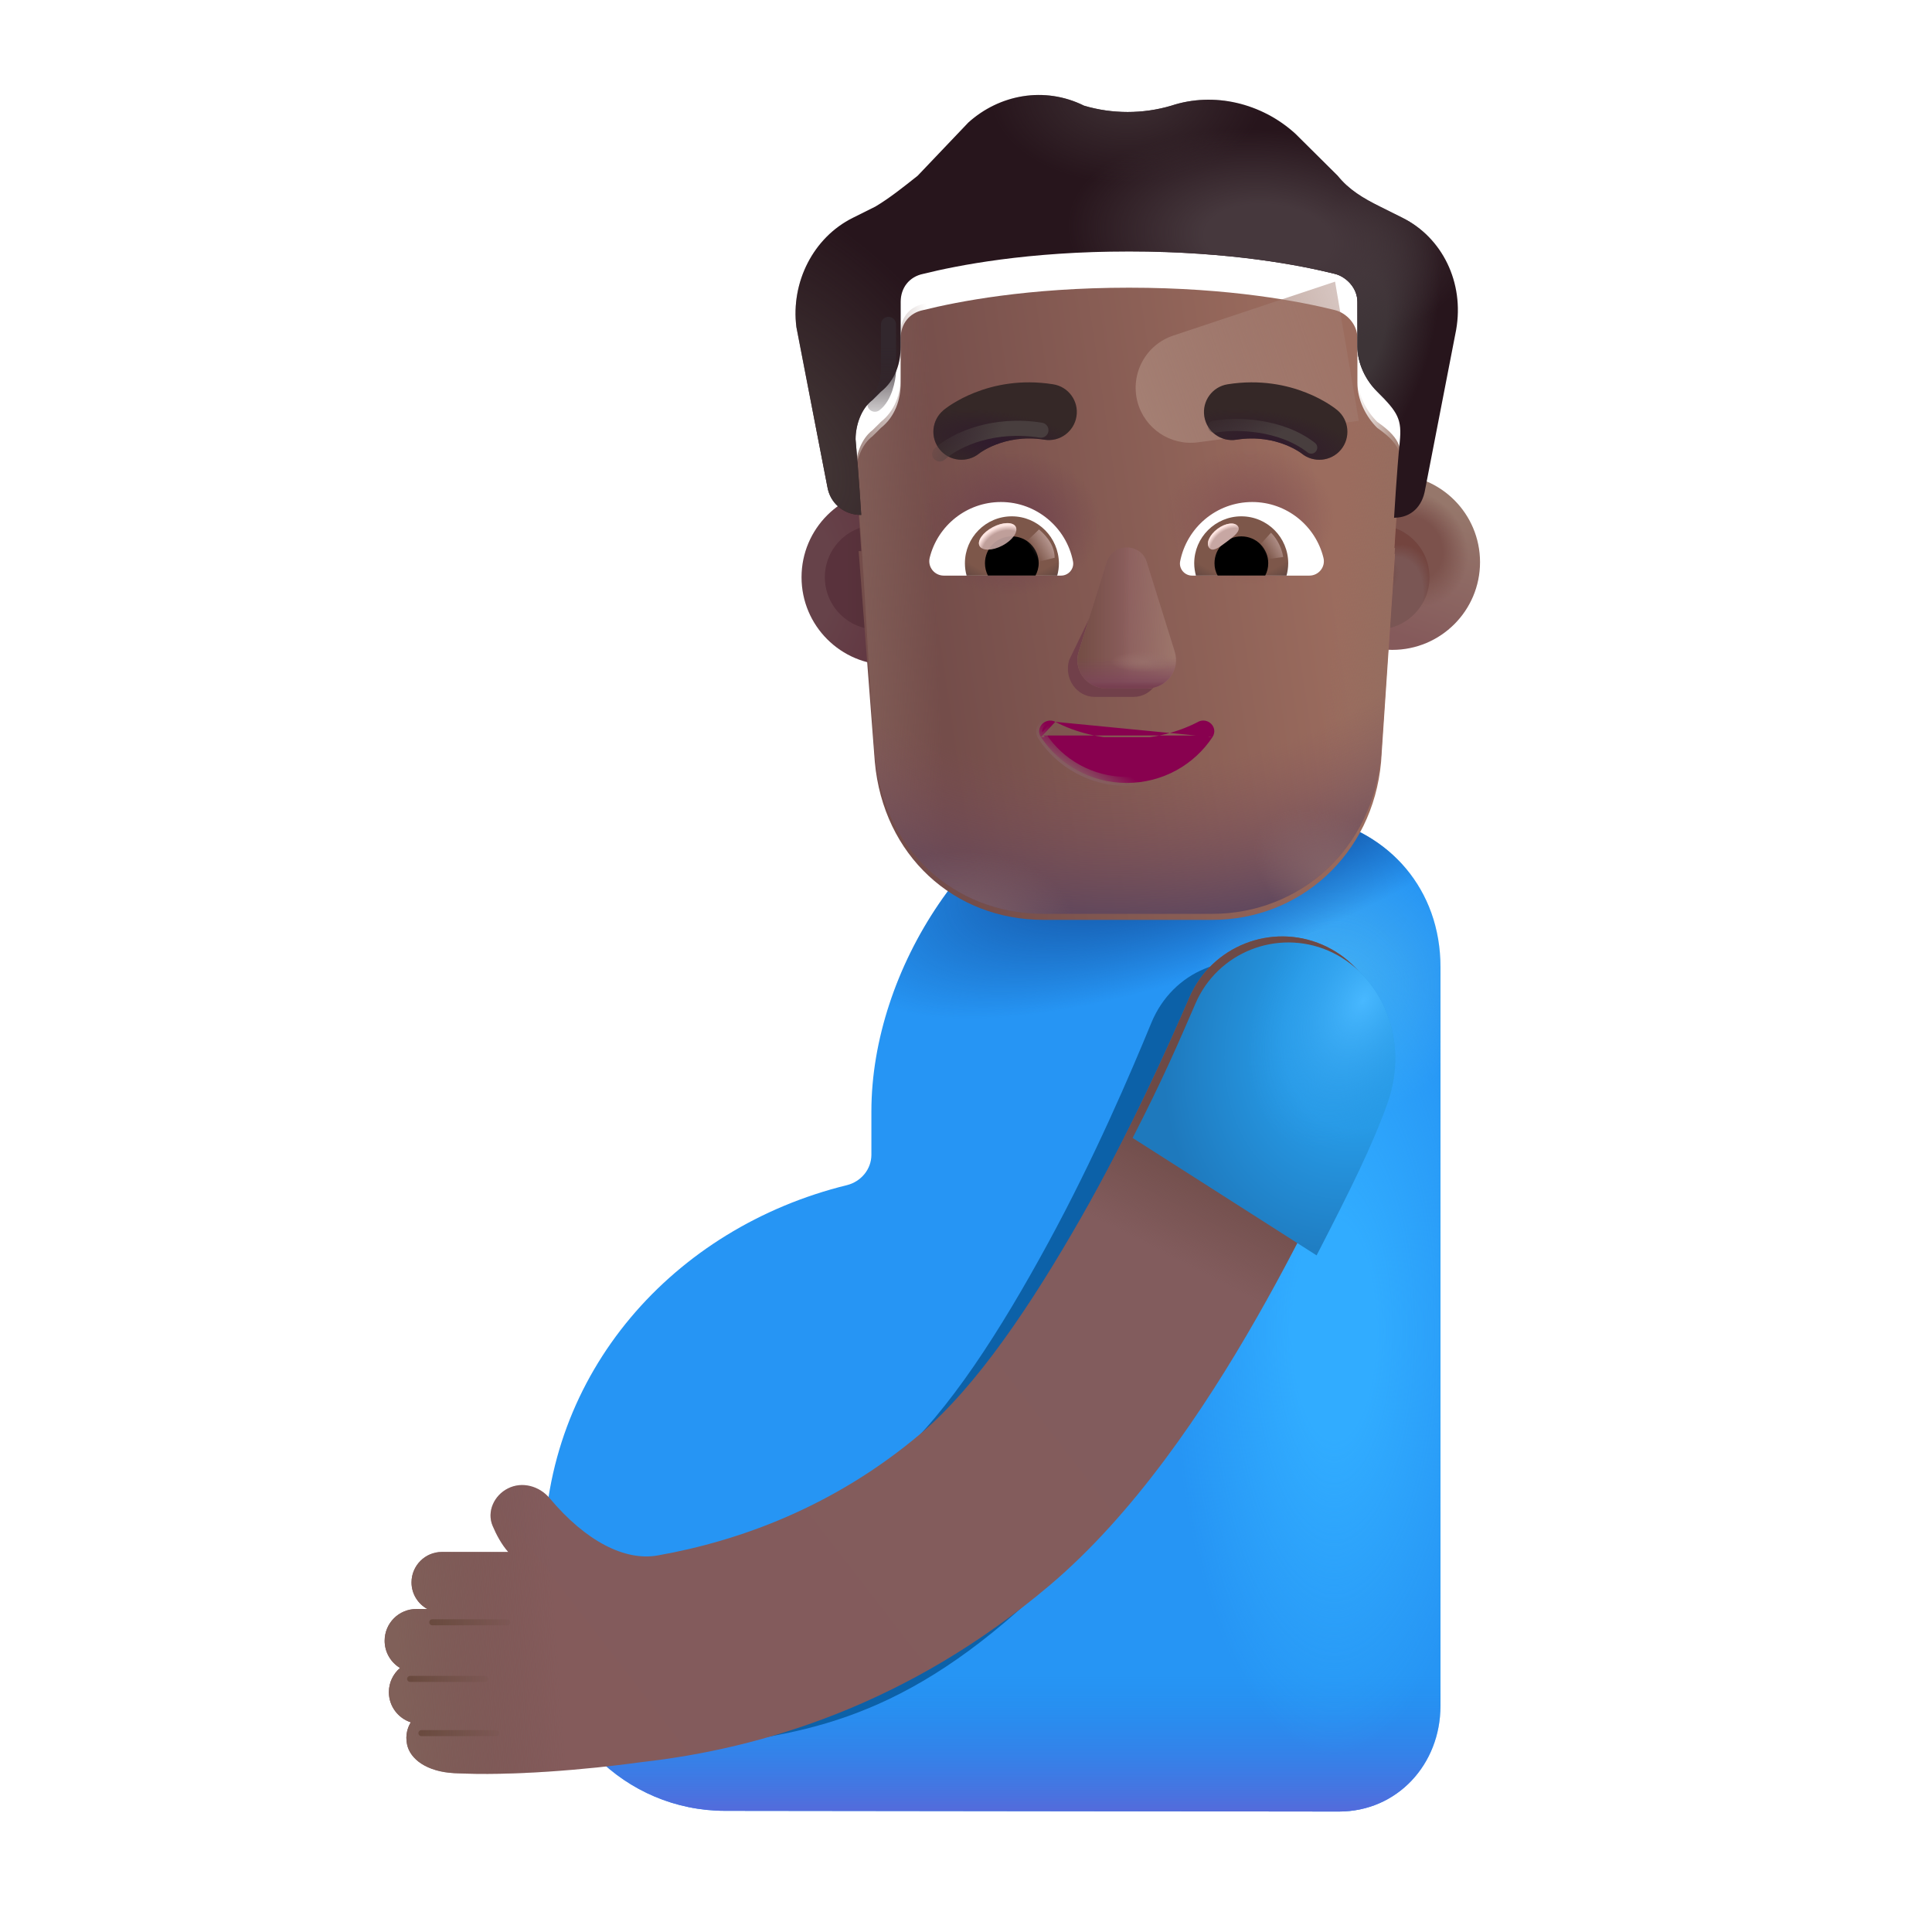 <svg viewBox="0 0 32 32" fill="none" xmlns="http://www.w3.org/2000/svg">
<g filter="url(#filter0_i_13929_4553)">
<path d="M17.069 12.8C14.865 13.476 13.183 16.047 13.183 18.409V19.126C13.183 19.367 13.011 19.572 12.777 19.63C9.908 20.335 7.759 22.736 7.759 25.778V26.993C7.759 28.65 9.104 29.993 10.762 29.993L20.926 30.005C21.893 30.005 22.609 29.222 22.609 28.255V16.021C22.609 14.726 21.764 13.784 20.572 13.535C20.418 13.502 20.263 13.472 20.11 13.436C19.846 13.375 19.588 13.3 19.346 13.18L19.288 13.15C18.593 12.804 17.811 12.573 17.069 12.8Z" fill="#2695F4"/>
<path d="M17.069 12.8C14.865 13.476 13.183 16.047 13.183 18.409V19.126C13.183 19.367 13.011 19.572 12.777 19.63C9.908 20.335 7.759 22.736 7.759 25.778V26.993C7.759 28.65 9.104 29.993 10.762 29.993L20.926 30.005C21.893 30.005 22.609 29.222 22.609 28.255V16.021C22.609 14.726 21.764 13.784 20.572 13.535C20.418 13.502 20.263 13.472 20.11 13.436C19.846 13.375 19.588 13.3 19.346 13.18L19.288 13.15C18.593 12.804 17.811 12.573 17.069 12.8Z" fill="url(#paint0_linear_13929_4553)"/>
<path d="M17.069 12.8C14.865 13.476 13.183 16.047 13.183 18.409V19.126C13.183 19.367 13.011 19.572 12.777 19.63C9.908 20.335 7.759 22.736 7.759 25.778V26.993C7.759 28.65 9.104 29.993 10.762 29.993L20.926 30.005C21.893 30.005 22.609 29.222 22.609 28.255V16.021C22.609 14.726 21.764 13.784 20.572 13.535C20.418 13.502 20.263 13.472 20.11 13.436C19.846 13.375 19.588 13.3 19.346 13.18L19.288 13.15C18.593 12.804 17.811 12.573 17.069 12.8Z" fill="url(#paint1_radial_13929_4553)"/>
<path d="M17.069 12.8C14.865 13.476 13.183 16.047 13.183 18.409V19.126C13.183 19.367 13.011 19.572 12.777 19.63C9.908 20.335 7.759 22.736 7.759 25.778V26.993C7.759 28.65 9.104 29.993 10.762 29.993L20.926 30.005C21.893 30.005 22.609 29.222 22.609 28.255V16.021C22.609 14.726 21.764 13.784 20.572 13.535C20.418 13.502 20.263 13.472 20.11 13.436C19.846 13.375 19.588 13.3 19.346 13.18L19.288 13.15C18.593 12.804 17.811 12.573 17.069 12.8Z" fill="url(#paint2_radial_13929_4553)"/>
<path d="M17.069 12.8C14.865 13.476 13.183 16.047 13.183 18.409V19.126C13.183 19.367 13.011 19.572 12.777 19.63C9.908 20.335 7.759 22.736 7.759 25.778V26.993C7.759 28.65 9.104 29.993 10.762 29.993L20.926 30.005C21.893 30.005 22.609 29.222 22.609 28.255V16.021C22.609 14.726 21.764 13.784 20.572 13.535C20.418 13.502 20.263 13.472 20.11 13.436C19.846 13.375 19.588 13.3 19.346 13.18L19.288 13.15C18.593 12.804 17.811 12.573 17.069 12.8Z" fill="url(#paint3_radial_13929_4553)"/>
</g>
<g filter="url(#filter1_f_13929_4553)">
<path d="M10.683 29.038C10.835 29.019 10.983 29 11.123 28.979C13.009 28.755 14.631 28.657 16.861 26.681C18.186 25.507 19.295 23.785 20.132 22.248C20.985 20.68 21.635 19.155 22 18.269C22.35 17.42 21.977 16.434 21.169 16.067C20.36 15.7 19.421 16.09 19.071 16.939C18.722 17.787 18.127 19.179 17.361 20.586C16.579 22.023 15.718 23.378 14.828 24.167C13.462 25.377 11.971 25.942 10.683 26.182C10.167 26.279 9.547 25.948 8.978 25.235C8.854 25.08 8.667 24.997 8.484 25.019C8.456 25.267 8.441 25.52 8.441 25.778V26.993C8.441 28.156 9.759 28.54 10.683 29.038Z" fill="#0C61A8"/>
</g>
<g filter="url(#filter2_i_13929_4553)">
<path d="M21.903 15.848C22.752 16.215 23.142 17.201 22.775 18.05C22.392 18.937 21.71 20.462 20.814 22.029C19.936 23.566 18.772 25.288 17.381 26.462C15.039 28.439 12.616 29.161 10.636 29.385C9.707 29.514 8.467 29.617 7.527 29.569C7.07 29.546 6.792 29.337 6.742 29.092C6.709 28.933 6.755 28.806 6.804 28.727C6.593 28.658 6.441 28.46 6.441 28.227C6.441 28.067 6.513 27.923 6.626 27.827C6.473 27.735 6.371 27.567 6.371 27.376C6.371 27.085 6.606 26.85 6.896 26.85H7.077C6.921 26.764 6.816 26.599 6.816 26.409C6.816 26.131 7.042 25.905 7.32 25.905H8.417C8.305 25.777 8.222 25.62 8.16 25.474C8.059 25.238 8.184 24.968 8.413 24.853C8.649 24.733 8.935 24.813 9.105 25.016C9.702 25.729 10.353 26.06 10.894 25.963C12.247 25.723 13.812 25.158 15.246 23.948C16.18 23.159 17.085 21.804 17.906 20.367C18.71 18.96 19.334 17.569 19.701 16.721C20.068 15.871 21.054 15.481 21.903 15.848Z" fill="url(#paint4_linear_13929_4553)"/>
<path d="M21.903 15.848C22.752 16.215 23.142 17.201 22.775 18.05C22.392 18.937 21.71 20.462 20.814 22.029C19.936 23.566 18.772 25.288 17.381 26.462C15.039 28.439 12.616 29.161 10.636 29.385C9.707 29.514 8.467 29.617 7.527 29.569C7.07 29.546 6.792 29.337 6.742 29.092C6.709 28.933 6.755 28.806 6.804 28.727C6.593 28.658 6.441 28.46 6.441 28.227C6.441 28.067 6.513 27.923 6.626 27.827C6.473 27.735 6.371 27.567 6.371 27.376C6.371 27.085 6.606 26.85 6.896 26.85H7.077C6.921 26.764 6.816 26.599 6.816 26.409C6.816 26.131 7.042 25.905 7.32 25.905H8.417C8.305 25.777 8.222 25.62 8.16 25.474C8.059 25.238 8.184 24.968 8.413 24.853C8.649 24.733 8.935 24.813 9.105 25.016C9.702 25.729 10.353 26.06 10.894 25.963C12.247 25.723 13.812 25.158 15.246 23.948C16.18 23.159 17.085 21.804 17.906 20.367C18.71 18.96 19.334 17.569 19.701 16.721C20.068 15.871 21.054 15.481 21.903 15.848Z" fill="url(#paint5_linear_13929_4553)"/>
<path d="M21.903 15.848C22.752 16.215 23.142 17.201 22.775 18.05C22.392 18.937 21.71 20.462 20.814 22.029C19.936 23.566 18.772 25.288 17.381 26.462C15.039 28.439 12.616 29.161 10.636 29.385C9.707 29.514 8.467 29.617 7.527 29.569C7.07 29.546 6.792 29.337 6.742 29.092C6.709 28.933 6.755 28.806 6.804 28.727C6.593 28.658 6.441 28.46 6.441 28.227C6.441 28.067 6.513 27.923 6.626 27.827C6.473 27.735 6.371 27.567 6.371 27.376C6.371 27.085 6.606 26.85 6.896 26.85H7.077C6.921 26.764 6.816 26.599 6.816 26.409C6.816 26.131 7.042 25.905 7.32 25.905H8.417C8.305 25.777 8.222 25.62 8.16 25.474C8.059 25.238 8.184 24.968 8.413 24.853C8.649 24.733 8.935 24.813 9.105 25.016C9.702 25.729 10.353 26.06 10.894 25.963C12.247 25.723 13.812 25.158 15.246 23.948C16.18 23.159 17.085 21.804 17.906 20.367C18.71 18.96 19.334 17.569 19.701 16.721C20.068 15.871 21.054 15.481 21.903 15.848Z" fill="url(#paint6_linear_13929_4553)"/>
</g>
<g filter="url(#filter3_i_13929_4553)">
<path d="M22.878 18.381C23.269 17.292 22.752 16.215 21.903 15.848C21.054 15.481 20.068 15.871 19.701 16.721C19.434 17.336 19.168 17.962 18.66 18.948L21.707 20.893C22.273 19.795 22.631 19.073 22.878 18.381Z" fill="url(#paint7_radial_13929_4553)"/>
<path d="M22.878 18.381C23.269 17.292 22.752 16.215 21.903 15.848C21.054 15.481 20.068 15.871 19.701 16.721C19.434 17.336 19.168 17.962 18.66 18.948L21.707 20.893C22.273 19.795 22.631 19.073 22.878 18.381Z" fill="url(#paint8_radial_13929_4553)"/>
</g>
<g filter="url(#filter4_f_13929_4553)">
<path d="M7.16 26.87H8.402" stroke="url(#paint9_linear_13929_4553)" stroke-width="0.1" stroke-linecap="round"/>
</g>
<g filter="url(#filter5_f_13929_4553)">
<path d="M6.793 27.808H8.035" stroke="url(#paint10_linear_13929_4553)" stroke-width="0.1" stroke-linecap="round"/>
</g>
<g filter="url(#filter6_f_13929_4553)">
<path d="M6.98 28.706H8.222" stroke="url(#paint11_linear_13929_4553)" stroke-width="0.1" stroke-linecap="round"/>
</g>
<g filter="url(#filter7_i_13929_4553)">
<circle cx="14.529" cy="9.561" r="1.453" fill="url(#paint12_radial_13929_4553)"/>
</g>
<g filter="url(#filter8_f_13929_4553)">
<circle cx="14.528" cy="9.561" r="0.866" fill="url(#paint13_linear_13929_4553)"/>
</g>
<g filter="url(#filter9_i_13929_4553)">
<circle cx="22.811" cy="9.561" r="1.453" fill="url(#paint14_linear_13929_4553)"/>
<circle cx="22.811" cy="9.561" r="1.453" fill="url(#paint15_radial_13929_4553)"/>
</g>
<g filter="url(#filter10_f_13929_4553)">
<circle cx="22.811" cy="9.561" r="0.866" fill="#7A5654"/>
<circle cx="22.811" cy="9.561" r="0.866" fill="url(#paint16_radial_13929_4553)"/>
<circle cx="22.811" cy="9.561" r="0.866" fill="url(#paint17_radial_13929_4553)"/>
</g>
<g filter="url(#filter11_i_13929_4553)">
<path d="M14.222 9.028C14.236 9.029 14.25 9.029 14.265 9.029C14.265 9.029 14.218 8.286 14.171 7.775C14.171 7.543 14.265 7.265 14.452 7.125L14.592 6.986C14.825 6.8 14.918 6.522 14.918 6.243V5.5C14.918 5.268 15.059 5.082 15.292 5.036C15.852 4.897 17.02 4.665 18.701 4.665C20.382 4.665 21.549 4.897 22.11 5.036C22.297 5.082 22.483 5.268 22.483 5.5V6.243C22.483 6.522 22.623 6.8 22.81 6.986C23.247 7.292 23.22 7.461 23.184 7.822C23.137 8.286 23.09 9.075 23.09 9.075C23.096 9.075 23.101 9.075 23.106 9.075L22.875 12.521C22.735 14.062 21.524 15.136 20.08 15.136H17.285C15.794 15.136 14.63 14.062 14.49 12.521L14.222 9.028Z" fill="url(#paint18_linear_13929_4553)"/>
<path d="M14.222 9.028C14.236 9.029 14.25 9.029 14.265 9.029C14.265 9.029 14.218 8.286 14.171 7.775C14.171 7.543 14.265 7.265 14.452 7.125L14.592 6.986C14.825 6.8 14.918 6.522 14.918 6.243V5.5C14.918 5.268 15.059 5.082 15.292 5.036C15.852 4.897 17.02 4.665 18.701 4.665C20.382 4.665 21.549 4.897 22.11 5.036C22.297 5.082 22.483 5.268 22.483 5.5V6.243C22.483 6.522 22.623 6.8 22.81 6.986C23.247 7.292 23.22 7.461 23.184 7.822C23.137 8.286 23.09 9.075 23.09 9.075C23.096 9.075 23.101 9.075 23.106 9.075L22.875 12.521C22.735 14.062 21.524 15.136 20.08 15.136H17.285C15.794 15.136 14.63 14.062 14.49 12.521L14.222 9.028Z" fill="url(#paint19_radial_13929_4553)"/>
<path d="M14.222 9.028C14.236 9.029 14.25 9.029 14.265 9.029C14.265 9.029 14.218 8.286 14.171 7.775C14.171 7.543 14.265 7.265 14.452 7.125L14.592 6.986C14.825 6.8 14.918 6.522 14.918 6.243V5.5C14.918 5.268 15.059 5.082 15.292 5.036C15.852 4.897 17.02 4.665 18.701 4.665C20.382 4.665 21.549 4.897 22.11 5.036C22.297 5.082 22.483 5.268 22.483 5.5V6.243C22.483 6.522 22.623 6.8 22.81 6.986C23.247 7.292 23.22 7.461 23.184 7.822C23.137 8.286 23.09 9.075 23.09 9.075C23.096 9.075 23.101 9.075 23.106 9.075L22.875 12.521C22.735 14.062 21.524 15.136 20.08 15.136H17.285C15.794 15.136 14.63 14.062 14.49 12.521L14.222 9.028Z" fill="url(#paint20_radial_13929_4553)"/>
</g>
<path d="M14.171 7.775C14.171 7.543 14.265 7.265 14.452 7.125L14.592 6.986C14.825 6.8 14.918 6.522 14.918 6.243V5.5C14.918 5.268 15.059 5.082 15.292 5.036C15.852 4.897 17.02 4.665 18.701 4.665C20.382 4.665 21.549 4.897 22.11 5.036C22.297 5.082 22.483 5.268 22.483 5.5V6.243C22.483 6.522 22.623 6.8 22.81 6.986C23.247 7.292 23.22 7.461 23.184 7.822C23.137 8.286 23.09 9.075 23.09 9.075C23.096 9.075 23.101 9.075 23.106 9.075L22.875 12.521C22.735 14.062 21.524 15.136 20.08 15.136H17.285C15.794 15.136 14.63 14.062 14.49 12.521C14.369 10.94 14.316 9.354 14.171 7.775Z" fill="url(#paint21_linear_13929_4553)"/>
<path d="M14.171 7.775C14.171 7.543 14.265 7.265 14.452 7.125L14.592 6.986C14.825 6.8 14.918 6.522 14.918 6.243V5.5C14.918 5.268 15.059 5.082 15.292 5.036C15.852 4.897 17.02 4.665 18.701 4.665C20.382 4.665 21.549 4.897 22.11 5.036C22.297 5.082 22.483 5.268 22.483 5.5V6.243C22.483 6.522 22.623 6.8 22.81 6.986C23.247 7.292 23.22 7.461 23.184 7.822C23.137 8.286 23.09 9.075 23.09 9.075C23.096 9.075 23.101 9.075 23.106 9.075L22.875 12.521C22.735 14.062 21.524 15.136 20.08 15.136H17.285C15.794 15.136 14.63 14.062 14.49 12.521C14.369 10.94 14.316 9.354 14.171 7.775Z" fill="url(#paint22_linear_13929_4553)"/>
<path d="M14.171 7.775C14.171 7.543 14.265 7.265 14.452 7.125L14.592 6.986C14.825 6.8 14.918 6.522 14.918 6.243V5.5C14.918 5.268 15.059 5.082 15.292 5.036C15.852 4.897 17.02 4.665 18.701 4.665C20.382 4.665 21.549 4.897 22.11 5.036C22.297 5.082 22.483 5.268 22.483 5.5V6.243C22.483 6.522 22.623 6.8 22.81 6.986C23.247 7.292 23.22 7.461 23.184 7.822C23.137 8.286 23.09 9.075 23.09 9.075C23.096 9.075 23.101 9.075 23.106 9.075L22.875 12.521C22.735 14.062 21.524 15.136 20.08 15.136H17.285C15.794 15.136 14.63 14.062 14.49 12.521C14.369 10.94 14.316 9.354 14.171 7.775Z" fill="url(#paint23_radial_13929_4553)"/>
<path d="M14.171 7.775C14.171 7.543 14.265 7.265 14.452 7.125L14.592 6.986C14.825 6.8 14.918 6.522 14.918 6.243V5.5C14.918 5.268 15.059 5.082 15.292 5.036C15.852 4.897 17.02 4.665 18.701 4.665C20.382 4.665 21.549 4.897 22.11 5.036C22.297 5.082 22.483 5.268 22.483 5.5V6.243C22.483 6.522 22.623 6.8 22.81 6.986C23.247 7.292 23.22 7.461 23.184 7.822C23.137 8.286 23.09 9.075 23.09 9.075C23.096 9.075 23.101 9.075 23.106 9.075L22.875 12.521C22.735 14.062 21.524 15.136 20.08 15.136H17.285C15.794 15.136 14.63 14.062 14.49 12.521C14.369 10.94 14.316 9.354 14.171 7.775Z" fill="url(#paint24_radial_13929_4553)"/>
<path d="M14.171 7.775C14.171 7.543 14.265 7.265 14.452 7.125L14.592 6.986C14.825 6.8 14.918 6.522 14.918 6.243V5.5C14.918 5.268 15.059 5.082 15.292 5.036C15.852 4.897 17.02 4.665 18.701 4.665C20.382 4.665 21.549 4.897 22.11 5.036C22.297 5.082 22.483 5.268 22.483 5.5V6.243C22.483 6.522 22.623 6.8 22.81 6.986C23.247 7.292 23.22 7.461 23.184 7.822C23.137 8.286 23.09 9.075 23.09 9.075C23.096 9.075 23.101 9.075 23.106 9.075L22.875 12.521C22.735 14.062 21.524 15.136 20.08 15.136H17.285C15.794 15.136 14.63 14.062 14.49 12.521C14.369 10.94 14.316 9.354 14.171 7.775Z" fill="url(#paint25_radial_13929_4553)"/>
<g filter="url(#filter12_f_13929_4553)">
<path d="M22.113 4.665L19.433 5.558C18.977 5.71 18.718 6.19 18.84 6.655C18.957 7.099 19.387 7.387 19.843 7.326L22.506 6.97L22.113 4.665Z" fill="url(#paint26_linear_13929_4553)"/>
</g>
<g filter="url(#filter13_i_13929_4553)">
<path d="M22.857 3.922L23.23 4.108C23.884 4.433 24.258 5.175 24.118 5.965L23.604 8.611C23.558 8.885 23.378 9.069 23.106 9.075C23.101 9.076 23.096 9.076 23.09 9.076C23.09 9.076 23.137 8.286 23.184 7.822C23.222 7.445 23.156 7.33 22.81 6.986C22.623 6.801 22.483 6.522 22.483 6.243V5.5C22.483 5.268 22.297 5.083 22.11 5.036C21.549 4.897 20.382 4.665 18.701 4.665C17.02 4.665 15.852 4.897 15.292 5.036C15.059 5.083 14.918 5.268 14.918 5.5V6.243C14.918 6.522 14.825 6.801 14.592 6.986L14.451 7.126C14.265 7.265 14.171 7.543 14.171 7.776C14.218 8.286 14.265 9.029 14.265 9.029C14.25 9.029 14.236 9.029 14.222 9.028C13.961 9.01 13.749 8.829 13.704 8.565L13.191 5.918C13.097 5.175 13.471 4.433 14.125 4.108L14.498 3.922C14.732 3.783 14.965 3.597 15.199 3.411L16.039 2.529C16.553 2.065 17.3 1.925 17.954 2.25C18.421 2.39 18.934 2.39 19.401 2.25C20.102 2.018 20.896 2.204 21.456 2.715L22.156 3.411C22.343 3.643 22.577 3.783 22.857 3.922Z" fill="#27151C"/>
<path d="M22.857 3.922L23.23 4.108C23.884 4.433 24.258 5.175 24.118 5.965L23.604 8.611C23.558 8.885 23.378 9.069 23.106 9.075C23.101 9.076 23.096 9.076 23.09 9.076C23.09 9.076 23.137 8.286 23.184 7.822C23.222 7.445 23.156 7.33 22.81 6.986C22.623 6.801 22.483 6.522 22.483 6.243V5.5C22.483 5.268 22.297 5.083 22.11 5.036C21.549 4.897 20.382 4.665 18.701 4.665C17.02 4.665 15.852 4.897 15.292 5.036C15.059 5.083 14.918 5.268 14.918 5.5V6.243C14.918 6.522 14.825 6.801 14.592 6.986L14.451 7.126C14.265 7.265 14.171 7.543 14.171 7.776C14.218 8.286 14.265 9.029 14.265 9.029C14.25 9.029 14.236 9.029 14.222 9.028C13.961 9.01 13.749 8.829 13.704 8.565L13.191 5.918C13.097 5.175 13.471 4.433 14.125 4.108L14.498 3.922C14.732 3.783 14.965 3.597 15.199 3.411L16.039 2.529C16.553 2.065 17.3 1.925 17.954 2.25C18.421 2.39 18.934 2.39 19.401 2.25C20.102 2.018 20.896 2.204 21.456 2.715L22.156 3.411C22.343 3.643 22.577 3.783 22.857 3.922Z" fill="url(#paint27_radial_13929_4553)"/>
<path d="M22.857 3.922L23.23 4.108C23.884 4.433 24.258 5.175 24.118 5.965L23.604 8.611C23.558 8.885 23.378 9.069 23.106 9.075C23.101 9.076 23.096 9.076 23.09 9.076C23.09 9.076 23.137 8.286 23.184 7.822C23.222 7.445 23.156 7.33 22.81 6.986C22.623 6.801 22.483 6.522 22.483 6.243V5.5C22.483 5.268 22.297 5.083 22.11 5.036C21.549 4.897 20.382 4.665 18.701 4.665C17.02 4.665 15.852 4.897 15.292 5.036C15.059 5.083 14.918 5.268 14.918 5.5V6.243C14.918 6.522 14.825 6.801 14.592 6.986L14.451 7.126C14.265 7.265 14.171 7.543 14.171 7.776C14.218 8.286 14.265 9.029 14.265 9.029C14.25 9.029 14.236 9.029 14.222 9.028C13.961 9.01 13.749 8.829 13.704 8.565L13.191 5.918C13.097 5.175 13.471 4.433 14.125 4.108L14.498 3.922C14.732 3.783 14.965 3.597 15.199 3.411L16.039 2.529C16.553 2.065 17.3 1.925 17.954 2.25C18.421 2.39 18.934 2.39 19.401 2.25C20.102 2.018 20.896 2.204 21.456 2.715L22.156 3.411C22.343 3.643 22.577 3.783 22.857 3.922Z" fill="url(#paint28_radial_13929_4553)"/>
<path d="M22.857 3.922L23.23 4.108C23.884 4.433 24.258 5.175 24.118 5.965L23.604 8.611C23.558 8.885 23.378 9.069 23.106 9.075C23.101 9.076 23.096 9.076 23.09 9.076C23.09 9.076 23.137 8.286 23.184 7.822C23.222 7.445 23.156 7.33 22.81 6.986C22.623 6.801 22.483 6.522 22.483 6.243V5.5C22.483 5.268 22.297 5.083 22.11 5.036C21.549 4.897 20.382 4.665 18.701 4.665C17.02 4.665 15.852 4.897 15.292 5.036C15.059 5.083 14.918 5.268 14.918 5.5V6.243C14.918 6.522 14.825 6.801 14.592 6.986L14.451 7.126C14.265 7.265 14.171 7.543 14.171 7.776C14.218 8.286 14.265 9.029 14.265 9.029C14.25 9.029 14.236 9.029 14.222 9.028C13.961 9.01 13.749 8.829 13.704 8.565L13.191 5.918C13.097 5.175 13.471 4.433 14.125 4.108L14.498 3.922C14.732 3.783 14.965 3.597 15.199 3.411L16.039 2.529C16.553 2.065 17.3 1.925 17.954 2.25C18.421 2.39 18.934 2.39 19.401 2.25C20.102 2.018 20.896 2.204 21.456 2.715L22.156 3.411C22.343 3.643 22.577 3.783 22.857 3.922Z" fill="url(#paint29_radial_13929_4553)"/>
<path d="M22.857 3.922L23.23 4.108C23.884 4.433 24.258 5.175 24.118 5.965L23.604 8.611C23.558 8.885 23.378 9.069 23.106 9.075C23.101 9.076 23.096 9.076 23.09 9.076C23.09 9.076 23.137 8.286 23.184 7.822C23.222 7.445 23.156 7.33 22.81 6.986C22.623 6.801 22.483 6.522 22.483 6.243V5.5C22.483 5.268 22.297 5.083 22.11 5.036C21.549 4.897 20.382 4.665 18.701 4.665C17.02 4.665 15.852 4.897 15.292 5.036C15.059 5.083 14.918 5.268 14.918 5.5V6.243C14.918 6.522 14.825 6.801 14.592 6.986L14.451 7.126C14.265 7.265 14.171 7.543 14.171 7.776C14.218 8.286 14.265 9.029 14.265 9.029C14.25 9.029 14.236 9.029 14.222 9.028C13.961 9.01 13.749 8.829 13.704 8.565L13.191 5.918C13.097 5.175 13.471 4.433 14.125 4.108L14.498 3.922C14.732 3.783 14.965 3.597 15.199 3.411L16.039 2.529C16.553 2.065 17.3 1.925 17.954 2.25C18.421 2.39 18.934 2.39 19.401 2.25C20.102 2.018 20.896 2.204 21.456 2.715L22.156 3.411C22.343 3.643 22.577 3.783 22.857 3.922Z" fill="url(#paint30_radial_13929_4553)"/>
</g>
<g filter="url(#filter14_f_13929_4553)">
<path d="M18.422 9.455L17.708 10.934C17.619 11.239 17.832 11.543 18.133 11.543H18.775C19.076 11.543 19.288 11.234 19.2 10.934L18.766 9.455C18.673 9.127 18.52 9.127 18.422 9.455Z" fill="#71404A"/>
</g>
<g filter="url(#filter15_f_13929_4553)">
<path d="M18.329 9.313L17.867 10.792C17.772 11.097 17.999 11.401 18.32 11.401H19.004C19.325 11.401 19.552 11.092 19.457 10.792L18.995 9.313C18.896 8.985 18.433 8.985 18.329 9.313Z" fill="#8C5F5E"/>
<path d="M18.329 9.313L17.867 10.792C17.772 11.097 17.999 11.401 18.32 11.401H19.004C19.325 11.401 19.552 11.092 19.457 10.792L18.995 9.313C18.896 8.985 18.433 8.985 18.329 9.313Z" fill="url(#paint31_linear_13929_4553)"/>
<path d="M18.329 9.313L17.867 10.792C17.772 11.097 17.999 11.401 18.32 11.401H19.004C19.325 11.401 19.552 11.092 19.457 10.792L18.995 9.313C18.896 8.985 18.433 8.985 18.329 9.313Z" fill="url(#paint32_linear_13929_4553)"/>
<path d="M18.329 9.313L17.867 10.792C17.772 11.097 17.999 11.401 18.32 11.401H19.004C19.325 11.401 19.552 11.092 19.457 10.792L18.995 9.313C18.896 8.985 18.433 8.985 18.329 9.313Z" fill="url(#paint33_linear_13929_4553)"/>
<path d="M18.329 9.313L17.867 10.792C17.772 11.097 17.999 11.401 18.32 11.401H19.004C19.325 11.401 19.552 11.092 19.457 10.792L18.995 9.313C18.896 8.985 18.433 8.985 18.329 9.313Z" fill="url(#paint34_radial_13929_4553)"/>
</g>
<path d="M18.329 9.313L17.867 10.792C17.772 11.097 17.999 11.401 18.32 11.401H19.004C19.325 11.401 19.552 11.092 19.457 10.792L18.995 9.313C18.896 8.985 18.433 8.985 18.329 9.313Z" fill="url(#paint35_linear_13929_4553)"/>
<path d="M17.479 11.956L17.479 11.956C17.821 12.133 18.228 12.236 18.662 12.236C19.1 12.236 19.503 12.134 19.845 11.956L19.845 11.955L19.845 11.955C19.926 11.914 20.012 11.938 20.063 11.991C20.115 12.045 20.134 12.131 20.082 12.209M17.479 11.956L20.04 12.182M17.479 11.956L17.479 11.955C17.397 11.914 17.312 11.94 17.261 11.993C17.21 12.047 17.19 12.133 17.242 12.21M17.479 11.956L17.284 12.182M20.082 12.209C20.082 12.209 20.082 12.209 20.082 12.21L20.04 12.182M20.082 12.209C20.082 12.209 20.082 12.209 20.082 12.209L20.04 12.182M20.082 12.209C19.781 12.665 19.258 12.968 18.662 12.968C18.066 12.968 17.543 12.665 17.242 12.21M20.04 12.182C19.748 12.623 19.241 12.918 18.662 12.918C18.083 12.918 17.575 12.623 17.284 12.182M17.242 12.21C17.242 12.21 17.243 12.21 17.243 12.21L17.284 12.182M17.242 12.21C17.242 12.21 17.242 12.209 17.242 12.209L17.284 12.182" fill="#88014F" stroke="url(#paint36_linear_13929_4553)" stroke-width="0.1"/>
<g filter="url(#filter16_i_13929_4553)">
<path d="M21.9 7.193L21.899 7.192L21.897 7.191L21.893 7.188L21.883 7.18C21.875 7.173 21.864 7.165 21.852 7.156C21.826 7.137 21.791 7.113 21.748 7.086C21.661 7.032 21.538 6.964 21.383 6.903C21.07 6.779 20.624 6.679 20.083 6.765C19.83 6.805 19.657 7.043 19.697 7.296C19.737 7.55 19.975 7.723 20.228 7.683C20.574 7.628 20.852 7.692 21.041 7.767C21.136 7.804 21.209 7.845 21.255 7.874C21.278 7.888 21.294 7.899 21.302 7.906C21.306 7.908 21.308 7.91 21.309 7.911C21.506 8.071 21.797 8.044 21.96 7.848C22.124 7.651 22.097 7.358 21.9 7.193Z" fill="#352827"/>
<path d="M21.9 7.193L21.899 7.192L21.897 7.191L21.893 7.188L21.883 7.18C21.875 7.173 21.864 7.165 21.852 7.156C21.826 7.137 21.791 7.113 21.748 7.086C21.661 7.032 21.538 6.964 21.383 6.903C21.07 6.779 20.624 6.679 20.083 6.765C19.83 6.805 19.657 7.043 19.697 7.296C19.737 7.55 19.975 7.723 20.228 7.683C20.574 7.628 20.852 7.692 21.041 7.767C21.136 7.804 21.209 7.845 21.255 7.874C21.278 7.888 21.294 7.899 21.302 7.906C21.306 7.908 21.308 7.91 21.309 7.911C21.506 8.071 21.797 8.044 21.96 7.848C22.124 7.651 22.097 7.358 21.9 7.193Z" fill="url(#paint37_radial_13929_4553)"/>
</g>
<g filter="url(#filter17_i_13929_4553)">
<path d="M15.377 7.194L15.377 7.193L15.378 7.192L15.38 7.191L15.384 7.188L15.394 7.18C15.402 7.173 15.413 7.165 15.425 7.156C15.451 7.137 15.485 7.113 15.529 7.086C15.616 7.032 15.739 6.964 15.894 6.903C16.207 6.779 16.653 6.679 17.194 6.765C17.447 6.805 17.62 7.043 17.58 7.296C17.54 7.55 17.302 7.723 17.049 7.683C16.703 7.628 16.425 7.692 16.236 7.767C16.141 7.804 16.068 7.845 16.022 7.874C15.999 7.888 15.983 7.899 15.975 7.906C15.971 7.908 15.969 7.91 15.968 7.911C15.771 8.071 15.48 8.044 15.317 7.848C15.153 7.651 15.18 7.358 15.377 7.194Z" fill="#352827"/>
<path d="M15.377 7.194L15.377 7.193L15.378 7.192L15.38 7.191L15.384 7.188L15.394 7.18C15.402 7.173 15.413 7.165 15.425 7.156C15.451 7.137 15.485 7.113 15.529 7.086C15.616 7.032 15.739 6.964 15.894 6.903C16.207 6.779 16.653 6.679 17.194 6.765C17.447 6.805 17.62 7.043 17.58 7.296C17.54 7.55 17.302 7.723 17.049 7.683C16.703 7.628 16.425 7.692 16.236 7.767C16.141 7.804 16.068 7.845 16.022 7.874C15.999 7.888 15.983 7.899 15.975 7.906C15.971 7.908 15.969 7.91 15.968 7.911C15.771 8.071 15.48 8.044 15.317 7.848C15.153 7.651 15.18 7.358 15.377 7.194Z" fill="url(#paint38_radial_13929_4553)"/>
</g>
<path d="M20.741 8.315C21.309 8.315 21.789 8.707 21.92 9.237C21.959 9.389 21.842 9.534 21.687 9.534H19.745C19.621 9.534 19.523 9.421 19.547 9.297C19.657 8.739 20.148 8.315 20.741 8.315Z" fill="white"/>
<path d="M20.56 8.552C20.991 8.552 21.337 8.902 21.337 9.329C21.337 9.4 21.326 9.47 21.309 9.534H19.808C19.791 9.467 19.78 9.4 19.78 9.329C19.78 8.902 20.13 8.552 20.56 8.552Z" fill="url(#paint39_radial_13929_4553)"/>
<path d="M20.116 9.329C20.116 9.082 20.313 8.884 20.561 8.884C20.808 8.884 21.006 9.082 21.006 9.329C21.006 9.403 20.988 9.473 20.956 9.533H20.169C20.133 9.473 20.116 9.403 20.116 9.329Z" fill="black"/>
<g filter="url(#filter18_f_13929_4553)">
<path d="M20.503 8.716C20.559 8.79 20.443 8.881 20.311 8.979C20.18 9.077 20.082 9.147 20.027 9.072C19.972 8.998 20.033 8.859 20.165 8.76C20.296 8.662 20.448 8.642 20.503 8.716Z" fill="#C7A7A3"/>
<path d="M20.503 8.716C20.559 8.79 20.443 8.881 20.311 8.979C20.18 9.077 20.082 9.147 20.027 9.072C19.972 8.998 20.033 8.859 20.165 8.76C20.296 8.662 20.448 8.642 20.503 8.716Z" fill="url(#paint40_radial_13929_4553)"/>
</g>
<g filter="url(#filter19_f_13929_4553)">
<path d="M21.253 9.226C21.224 9.026 21.106 8.874 21.051 8.824L20.825 9.072L20.927 9.271L21.253 9.226Z" fill="url(#paint41_linear_13929_4553)"/>
</g>
<path d="M16.579 8.315C16.01 8.315 15.53 8.707 15.399 9.237C15.361 9.389 15.477 9.534 15.632 9.534H17.574C17.698 9.534 17.797 9.421 17.772 9.297C17.663 8.739 17.168 8.315 16.579 8.315Z" fill="white"/>
<path d="M16.759 8.552C16.328 8.552 15.982 8.902 15.982 9.329C15.982 9.4 15.992 9.47 16.01 9.534H17.511C17.529 9.467 17.539 9.4 17.539 9.329C17.535 8.902 17.189 8.552 16.759 8.552Z" fill="url(#paint42_radial_13929_4553)"/>
<path d="M17.204 9.329C17.204 9.082 17.006 8.884 16.759 8.884C16.512 8.884 16.314 9.082 16.314 9.329C16.314 9.403 16.332 9.473 16.363 9.533H17.151C17.183 9.473 17.204 9.403 17.204 9.329Z" fill="black"/>
<g filter="url(#filter20_f_13929_4553)">
<path d="M17.468 9.238C17.468 8.986 17.264 8.819 17.209 8.769L16.958 9.011L17.113 9.326L17.468 9.238Z" fill="url(#paint43_linear_13929_4553)"/>
</g>
<g filter="url(#filter21_f_13929_4553)">
<ellipse cx="16.524" cy="8.884" rx="0.339" ry="0.172" transform="rotate(-27.914 16.524 8.884)" fill="#C7A7A3" fill-opacity="0.9"/>
<ellipse cx="16.524" cy="8.884" rx="0.339" ry="0.172" transform="rotate(-27.914 16.524 8.884)" fill="url(#paint44_radial_13929_4553)"/>
</g>
<g filter="url(#filter22_f_13929_4553)">
<path d="M20.108 7.068C20.482 7.002 21.212 7.021 21.718 7.414" stroke="url(#paint45_linear_13929_4553)" stroke-width="0.2" stroke-linecap="round"/>
</g>
<g filter="url(#filter23_f_13929_4553)">
<path d="M15.564 7.519C15.848 7.267 16.47 7.002 17.241 7.125" stroke="url(#paint46_linear_13929_4553)" stroke-width="0.25" stroke-linecap="round"/>
</g>
<g filter="url(#filter24_f_13929_4553)">
<path d="M14.716 5.373V6.154C14.709 6.283 14.654 6.573 14.491 6.695" stroke="url(#paint47_linear_13929_4553)" stroke-width="0.25" stroke-linecap="round"/>
</g>
<defs>
<filter id="filter0_i_13929_4553" x="7.759" y="12.71" width="16.1" height="17.295" filterUnits="userSpaceOnUse" color-interpolation-filters="sRGB">
<feFlood flood-opacity="0" result="BackgroundImageFix"/>
<feBlend mode="normal" in="SourceGraphic" in2="BackgroundImageFix" result="shape"/>
<feColorMatrix in="SourceAlpha" type="matrix" values="0 0 0 0 0 0 0 0 0 0 0 0 0 0 0 0 0 0 127 0" result="hardAlpha"/>
<feOffset dx="1.25"/>
<feGaussianBlur stdDeviation="1"/>
<feComposite in2="hardAlpha" operator="arithmetic" k2="-1" k3="1"/>
<feColorMatrix type="matrix" values="0 0 0 0 0.247 0 0 0 0 0.471 0 0 0 0 0.663 0 0 0 1 0"/>
<feBlend mode="normal" in2="shape" result="effect1_innerShadow_13929_4553"/>
</filter>
<filter id="filter1_f_13929_4553" x="7.441" y="14.929" width="15.69" height="15.109" filterUnits="userSpaceOnUse" color-interpolation-filters="sRGB">
<feFlood flood-opacity="0" result="BackgroundImageFix"/>
<feBlend mode="normal" in="SourceGraphic" in2="BackgroundImageFix" result="shape"/>
<feGaussianBlur stdDeviation="0.5" result="effect1_foregroundBlur_13929_4553"/>
</filter>
<filter id="filter2_i_13929_4553" x="6.371" y="15.51" width="16.543" height="14.071" filterUnits="userSpaceOnUse" color-interpolation-filters="sRGB">
<feFlood flood-opacity="0" result="BackgroundImageFix"/>
<feBlend mode="normal" in="SourceGraphic" in2="BackgroundImageFix" result="shape"/>
<feColorMatrix in="SourceAlpha" type="matrix" values="0 0 0 0 0 0 0 0 0 0 0 0 0 0 0 0 0 0 127 0" result="hardAlpha"/>
<feOffset dy="-0.2"/>
<feGaussianBlur stdDeviation="0.375"/>
<feComposite in2="hardAlpha" operator="arithmetic" k2="-1" k3="1"/>
<feColorMatrix type="matrix" values="0 0 0 0 0.498 0 0 0 0 0.29 0 0 0 0 0.388 0 0 0 1 0"/>
<feBlend mode="normal" in2="shape" result="effect1_innerShadow_13929_4553"/>
</filter>
<filter id="filter3_i_13929_4553" x="18.66" y="15.61" width="4.451" height="5.283" filterUnits="userSpaceOnUse" color-interpolation-filters="sRGB">
<feFlood flood-opacity="0" result="BackgroundImageFix"/>
<feBlend mode="normal" in="SourceGraphic" in2="BackgroundImageFix" result="shape"/>
<feColorMatrix in="SourceAlpha" type="matrix" values="0 0 0 0 0 0 0 0 0 0 0 0 0 0 0 0 0 0 127 0" result="hardAlpha"/>
<feOffset dx="0.1" dy="-0.1"/>
<feGaussianBlur stdDeviation="0.25"/>
<feComposite in2="hardAlpha" operator="arithmetic" k2="-1" k3="1"/>
<feColorMatrix type="matrix" values="0 0 0 0 0.114 0 0 0 0 0.408 0 0 0 0 0.624 0 0 0 1 0"/>
<feBlend mode="normal" in2="shape" result="effect1_innerShadow_13929_4553"/>
</filter>
<filter id="filter4_f_13929_4553" x="7.01" y="26.72" width="1.542" height="0.3" filterUnits="userSpaceOnUse" color-interpolation-filters="sRGB">
<feFlood flood-opacity="0" result="BackgroundImageFix"/>
<feBlend mode="normal" in="SourceGraphic" in2="BackgroundImageFix" result="shape"/>
<feGaussianBlur stdDeviation="0.05" result="effect1_foregroundBlur_13929_4553"/>
</filter>
<filter id="filter5_f_13929_4553" x="6.643" y="27.658" width="1.542" height="0.3" filterUnits="userSpaceOnUse" color-interpolation-filters="sRGB">
<feFlood flood-opacity="0" result="BackgroundImageFix"/>
<feBlend mode="normal" in="SourceGraphic" in2="BackgroundImageFix" result="shape"/>
<feGaussianBlur stdDeviation="0.05" result="effect1_foregroundBlur_13929_4553"/>
</filter>
<filter id="filter6_f_13929_4553" x="6.83" y="28.556" width="1.542" height="0.3" filterUnits="userSpaceOnUse" color-interpolation-filters="sRGB">
<feFlood flood-opacity="0" result="BackgroundImageFix"/>
<feBlend mode="normal" in="SourceGraphic" in2="BackgroundImageFix" result="shape"/>
<feGaussianBlur stdDeviation="0.05" result="effect1_foregroundBlur_13929_4553"/>
</filter>
<filter id="filter7_i_13929_4553" x="13.075" y="8.108" width="3.107" height="2.907" filterUnits="userSpaceOnUse" color-interpolation-filters="sRGB">
<feFlood flood-opacity="0" result="BackgroundImageFix"/>
<feBlend mode="normal" in="SourceGraphic" in2="BackgroundImageFix" result="shape"/>
<feColorMatrix in="SourceAlpha" type="matrix" values="0 0 0 0 0 0 0 0 0 0 0 0 0 0 0 0 0 0 127 0" result="hardAlpha"/>
<feOffset dx="0.2"/>
<feGaussianBlur stdDeviation="0.15"/>
<feComposite in2="hardAlpha" operator="arithmetic" k2="-1" k3="1"/>
<feColorMatrix type="matrix" values="0 0 0 0 0.518 0 0 0 0 0.384 0 0 0 0 0.349 0 0 0 1 0"/>
<feBlend mode="normal" in2="shape" result="effect1_innerShadow_13929_4553"/>
</filter>
<filter id="filter8_f_13929_4553" x="13.162" y="8.195" width="2.732" height="2.732" filterUnits="userSpaceOnUse" color-interpolation-filters="sRGB">
<feFlood flood-opacity="0" result="BackgroundImageFix"/>
<feBlend mode="normal" in="SourceGraphic" in2="BackgroundImageFix" result="shape"/>
<feGaussianBlur stdDeviation="0.25" result="effect1_foregroundBlur_13929_4553"/>
</filter>
<filter id="filter9_i_13929_4553" x="21.357" y="7.858" width="3.157" height="3.157" filterUnits="userSpaceOnUse" color-interpolation-filters="sRGB">
<feFlood flood-opacity="0" result="BackgroundImageFix"/>
<feBlend mode="normal" in="SourceGraphic" in2="BackgroundImageFix" result="shape"/>
<feColorMatrix in="SourceAlpha" type="matrix" values="0 0 0 0 0 0 0 0 0 0 0 0 0 0 0 0 0 0 127 0" result="hardAlpha"/>
<feOffset dx="0.25" dy="-0.25"/>
<feGaussianBlur stdDeviation="0.25"/>
<feComposite in2="hardAlpha" operator="arithmetic" k2="-1" k3="1"/>
<feColorMatrix type="matrix" values="0 0 0 0 0.482 0 0 0 0 0.278 0 0 0 0 0.373 0 0 0 1 0"/>
<feBlend mode="normal" in2="shape" result="effect1_innerShadow_13929_4553"/>
</filter>
<filter id="filter10_f_13929_4553" x="21.444" y="8.195" width="2.732" height="2.732" filterUnits="userSpaceOnUse" color-interpolation-filters="sRGB">
<feFlood flood-opacity="0" result="BackgroundImageFix"/>
<feBlend mode="normal" in="SourceGraphic" in2="BackgroundImageFix" result="shape"/>
<feGaussianBlur stdDeviation="0.25" result="effect1_foregroundBlur_13929_4553"/>
</filter>
<filter id="filter11_i_13929_4553" x="14.171" y="4.665" width="9.031" height="10.571" filterUnits="userSpaceOnUse" color-interpolation-filters="sRGB">
<feFlood flood-opacity="0" result="BackgroundImageFix"/>
<feBlend mode="normal" in="SourceGraphic" in2="BackgroundImageFix" result="shape"/>
<feColorMatrix in="SourceAlpha" type="matrix" values="0 0 0 0 0 0 0 0 0 0 0 0 0 0 0 0 0 0 127 0" result="hardAlpha"/>
<feOffset dy="0.1"/>
<feGaussianBlur stdDeviation="0.05"/>
<feComposite in2="hardAlpha" operator="arithmetic" k2="-1" k3="1"/>
<feColorMatrix type="matrix" values="0 0 0 0 0.255 0 0 0 0 0.137 0 0 0 0 0.114 0 0 0 1 0"/>
<feBlend mode="normal" in2="shape" result="effect1_innerShadow_13929_4553"/>
</filter>
<filter id="filter12_f_13929_4553" x="16.81" y="2.665" width="7.696" height="6.67" filterUnits="userSpaceOnUse" color-interpolation-filters="sRGB">
<feFlood flood-opacity="0" result="BackgroundImageFix"/>
<feBlend mode="normal" in="SourceGraphic" in2="BackgroundImageFix" result="shape"/>
<feGaussianBlur stdDeviation="1" result="effect1_foregroundBlur_13929_4553"/>
</filter>
<filter id="filter13_i_13929_4553" x="13.177" y="1.573" width="10.97" height="7.502" filterUnits="userSpaceOnUse" color-interpolation-filters="sRGB">
<feFlood flood-opacity="0" result="BackgroundImageFix"/>
<feBlend mode="normal" in="SourceGraphic" in2="BackgroundImageFix" result="shape"/>
<feColorMatrix in="SourceAlpha" type="matrix" values="0 0 0 0 0 0 0 0 0 0 0 0 0 0 0 0 0 0 127 0" result="hardAlpha"/>
<feOffset dy="-0.5"/>
<feGaussianBlur stdDeviation="0.375"/>
<feComposite in2="hardAlpha" operator="arithmetic" k2="-1" k3="1"/>
<feColorMatrix type="matrix" values="0 0 0 0 0.039 0 0 0 0 0.008 0 0 0 0 0.02 0 0 0 1 0"/>
<feBlend mode="normal" in2="shape" result="effect1_innerShadow_13929_4553"/>
</filter>
<filter id="filter14_f_13929_4553" x="16.938" y="8.459" width="3.032" height="3.834" filterUnits="userSpaceOnUse" color-interpolation-filters="sRGB">
<feFlood flood-opacity="0" result="BackgroundImageFix"/>
<feBlend mode="normal" in="SourceGraphic" in2="BackgroundImageFix" result="shape"/>
<feGaussianBlur stdDeviation="0.375" result="effect1_foregroundBlur_13929_4553"/>
</filter>
<filter id="filter15_f_13929_4553" x="17.595" y="8.817" width="2.134" height="2.834" filterUnits="userSpaceOnUse" color-interpolation-filters="sRGB">
<feFlood flood-opacity="0" result="BackgroundImageFix"/>
<feBlend mode="normal" in="SourceGraphic" in2="BackgroundImageFix" result="shape"/>
<feGaussianBlur stdDeviation="0.125" result="effect1_foregroundBlur_13929_4553"/>
</filter>
<filter id="filter16_i_13929_4553" x="19.691" y="6.333" width="2.626" height="1.682" filterUnits="userSpaceOnUse" color-interpolation-filters="sRGB">
<feFlood flood-opacity="0" result="BackgroundImageFix"/>
<feBlend mode="normal" in="SourceGraphic" in2="BackgroundImageFix" result="shape"/>
<feColorMatrix in="SourceAlpha" type="matrix" values="0 0 0 0 0 0 0 0 0 0 0 0 0 0 0 0 0 0 127 0" result="hardAlpha"/>
<feOffset dx="0.25" dy="-0.4"/>
<feGaussianBlur stdDeviation="0.3"/>
<feComposite in2="hardAlpha" operator="arithmetic" k2="-1" k3="1"/>
<feColorMatrix type="matrix" values="0 0 0 0 0.157 0 0 0 0 0.078 0 0 0 0 0.11 0 0 0 1 0"/>
<feBlend mode="normal" in2="shape" result="effect1_innerShadow_13929_4553"/>
</filter>
<filter id="filter17_i_13929_4553" x="15.21" y="6.333" width="2.626" height="1.682" filterUnits="userSpaceOnUse" color-interpolation-filters="sRGB">
<feFlood flood-opacity="0" result="BackgroundImageFix"/>
<feBlend mode="normal" in="SourceGraphic" in2="BackgroundImageFix" result="shape"/>
<feColorMatrix in="SourceAlpha" type="matrix" values="0 0 0 0 0 0 0 0 0 0 0 0 0 0 0 0 0 0 127 0" result="hardAlpha"/>
<feOffset dx="0.25" dy="-0.4"/>
<feGaussianBlur stdDeviation="0.3"/>
<feComposite in2="hardAlpha" operator="arithmetic" k2="-1" k3="1"/>
<feColorMatrix type="matrix" values="0 0 0 0 0.157 0 0 0 0 0.078 0 0 0 0 0.11 0 0 0 1 0"/>
<feBlend mode="normal" in2="shape" result="effect1_innerShadow_13929_4553"/>
</filter>
<filter id="filter18_f_13929_4553" x="19.907" y="8.571" width="0.711" height="0.632" filterUnits="userSpaceOnUse" color-interpolation-filters="sRGB">
<feFlood flood-opacity="0" result="BackgroundImageFix"/>
<feBlend mode="normal" in="SourceGraphic" in2="BackgroundImageFix" result="shape"/>
<feGaussianBlur stdDeviation="0.05" result="effect1_foregroundBlur_13929_4553"/>
</filter>
<filter id="filter19_f_13929_4553" x="20.625" y="8.624" width="0.828" height="0.847" filterUnits="userSpaceOnUse" color-interpolation-filters="sRGB">
<feFlood flood-opacity="0" result="BackgroundImageFix"/>
<feBlend mode="normal" in="SourceGraphic" in2="BackgroundImageFix" result="shape"/>
<feGaussianBlur stdDeviation="0.1" result="effect1_foregroundBlur_13929_4553"/>
</filter>
<filter id="filter20_f_13929_4553" x="16.758" y="8.569" width="0.91" height="0.957" filterUnits="userSpaceOnUse" color-interpolation-filters="sRGB">
<feFlood flood-opacity="0" result="BackgroundImageFix"/>
<feBlend mode="normal" in="SourceGraphic" in2="BackgroundImageFix" result="shape"/>
<feGaussianBlur stdDeviation="0.1" result="effect1_foregroundBlur_13929_4553"/>
</filter>
<filter id="filter21_f_13929_4553" x="16.114" y="8.565" width="0.821" height="0.639" filterUnits="userSpaceOnUse" color-interpolation-filters="sRGB">
<feFlood flood-opacity="0" result="BackgroundImageFix"/>
<feBlend mode="normal" in="SourceGraphic" in2="BackgroundImageFix" result="shape"/>
<feGaussianBlur stdDeviation="0.05" result="effect1_foregroundBlur_13929_4553"/>
</filter>
<filter id="filter22_f_13929_4553" x="19.808" y="6.738" width="2.21" height="0.975" filterUnits="userSpaceOnUse" color-interpolation-filters="sRGB">
<feFlood flood-opacity="0" result="BackgroundImageFix"/>
<feBlend mode="normal" in="SourceGraphic" in2="BackgroundImageFix" result="shape"/>
<feGaussianBlur stdDeviation="0.1" result="effect1_foregroundBlur_13929_4553"/>
</filter>
<filter id="filter23_f_13929_4553" x="15.239" y="6.769" width="2.328" height="1.075" filterUnits="userSpaceOnUse" color-interpolation-filters="sRGB">
<feFlood flood-opacity="0" result="BackgroundImageFix"/>
<feBlend mode="normal" in="SourceGraphic" in2="BackgroundImageFix" result="shape"/>
<feGaussianBlur stdDeviation="0.1" result="effect1_foregroundBlur_13929_4553"/>
</filter>
<filter id="filter24_f_13929_4553" x="14.116" y="4.998" width="0.975" height="2.073" filterUnits="userSpaceOnUse" color-interpolation-filters="sRGB">
<feFlood flood-opacity="0" result="BackgroundImageFix"/>
<feBlend mode="normal" in="SourceGraphic" in2="BackgroundImageFix" result="shape"/>
<feGaussianBlur stdDeviation="0.125" result="effect1_foregroundBlur_13929_4553"/>
</filter>
<linearGradient id="paint0_linear_13929_4553" x1="15.184" y1="30.005" x2="15.184" y2="27.761" gradientUnits="userSpaceOnUse">
<stop stop-color="#546BDB"/>
<stop offset="1" stop-color="#2280E8" stop-opacity="0"/>
</linearGradient>
<radialGradient id="paint1_radial_13929_4553" cx="0" cy="0" r="1" gradientUnits="userSpaceOnUse" gradientTransform="translate(20.847 16.323) rotate(-90) scale(2.25 2.312)">
<stop stop-color="#46B0F1"/>
<stop offset="1" stop-color="#46B0F1" stop-opacity="0"/>
</radialGradient>
<radialGradient id="paint2_radial_13929_4553" cx="0" cy="0" r="1" gradientUnits="userSpaceOnUse" gradientTransform="translate(20.847 22.042) rotate(90) scale(7.062 2.688)">
<stop offset="0.257" stop-color="#31ACFF"/>
<stop offset="1" stop-color="#31ACFF" stop-opacity="0"/>
</radialGradient>
<radialGradient id="paint3_radial_13929_4553" cx="0" cy="0" r="1" gradientUnits="userSpaceOnUse" gradientTransform="translate(19.347 13.167) rotate(156.834) scale(7.308 2.559)">
<stop offset="0.449" stop-color="#155AAC"/>
<stop offset="1" stop-color="#155AAC" stop-opacity="0"/>
</radialGradient>
<linearGradient id="paint4_linear_13929_4553" x1="20.285" y1="21.104" x2="7.629" y2="30.885" gradientUnits="userSpaceOnUse">
<stop stop-color="#825C5D"/>
<stop offset="1" stop-color="#845B5B"/>
</linearGradient>
<linearGradient id="paint5_linear_13929_4553" x1="6.629" y1="27.979" x2="9.254" y2="27.792" gradientUnits="userSpaceOnUse">
<stop stop-color="#806059"/>
<stop offset="1" stop-color="#73514E" stop-opacity="0"/>
</linearGradient>
<linearGradient id="paint6_linear_13929_4553" x1="19.941" y1="19.01" x2="19.003" y2="20.823" gradientUnits="userSpaceOnUse">
<stop stop-color="#6D4A46"/>
<stop offset="1" stop-color="#6D4A46" stop-opacity="0"/>
</linearGradient>
<radialGradient id="paint7_radial_13929_4553" cx="0" cy="0" r="1" gradientUnits="userSpaceOnUse" gradientTransform="translate(22.667 17.023) rotate(115.321) scale(4.282 3.285)">
<stop offset="0.425" stop-color="#279AE6"/>
<stop offset="1" stop-color="#1E79BD"/>
</radialGradient>
<radialGradient id="paint8_radial_13929_4553" cx="0" cy="0" r="1" gradientUnits="userSpaceOnUse" gradientTransform="translate(22.477 16.676) rotate(118.72) scale(2.627 1.652)">
<stop stop-color="#48B8FF"/>
<stop offset="1" stop-color="#2B9AE8" stop-opacity="0"/>
</radialGradient>
<linearGradient id="paint9_linear_13929_4553" x1="7.16" y1="26.87" x2="8.613" y2="26.87" gradientUnits="userSpaceOnUse">
<stop stop-color="#6A4A3F"/>
<stop offset="1" stop-color="#6A4A3F" stop-opacity="0"/>
</linearGradient>
<linearGradient id="paint10_linear_13929_4553" x1="6.793" y1="27.808" x2="8.246" y2="27.808" gradientUnits="userSpaceOnUse">
<stop stop-color="#6A4A3F"/>
<stop offset="1" stop-color="#6A4A3F" stop-opacity="0"/>
</linearGradient>
<linearGradient id="paint11_linear_13929_4553" x1="6.98" y1="28.706" x2="8.433" y2="28.706" gradientUnits="userSpaceOnUse">
<stop stop-color="#6A4A3F"/>
<stop offset="1" stop-color="#6A4A3F" stop-opacity="0"/>
</linearGradient>
<radialGradient id="paint12_radial_13929_4553" cx="0" cy="0" r="1" gradientUnits="userSpaceOnUse" gradientTransform="translate(13.075 9.561) scale(1.528 2.674)">
<stop offset="0.351" stop-color="#664249"/>
<stop offset="1" stop-color="#613641"/>
</radialGradient>
<linearGradient id="paint13_linear_13929_4553" x1="14.528" y1="9.804" x2="13.971" y2="9.804" gradientUnits="userSpaceOnUse">
<stop stop-color="#553038"/>
<stop offset="1" stop-color="#59323C"/>
</linearGradient>
<linearGradient id="paint14_linear_13929_4553" x1="23.756" y1="8.611" x2="23.044" y2="10.819" gradientUnits="userSpaceOnUse">
<stop stop-color="#96776B"/>
<stop offset="1" stop-color="#855A5B"/>
</linearGradient>
<radialGradient id="paint15_radial_13929_4553" cx="0" cy="0" r="1" gradientUnits="userSpaceOnUse" gradientTransform="translate(23.134 9.331) rotate(-36.06) scale(0.89 1.016)">
<stop offset="0.543" stop-color="#7C524C"/>
<stop offset="1" stop-color="#7C524C" stop-opacity="0"/>
</radialGradient>
<radialGradient id="paint16_radial_13929_4553" cx="0" cy="0" r="1" gradientUnits="userSpaceOnUse" gradientTransform="translate(22.774 10.276) rotate(-61.468) scale(1.497 0.876)">
<stop offset="0.755" stop-color="#73443E" stop-opacity="0"/>
<stop offset="0.916" stop-color="#73443E"/>
</radialGradient>
<radialGradient id="paint17_radial_13929_4553" cx="0" cy="0" r="1" gradientUnits="userSpaceOnUse" gradientTransform="translate(22.811 9.561) rotate(44.708) scale(0.318 0.409)">
<stop stop-color="#6C443E"/>
<stop offset="1" stop-color="#6C443E" stop-opacity="0"/>
</radialGradient>
<linearGradient id="paint18_linear_13929_4553" x1="22.175" y1="9.9" x2="15.527" y2="10.891" gradientUnits="userSpaceOnUse">
<stop stop-color="#9B6C5E"/>
<stop offset="1" stop-color="#744D4A"/>
</linearGradient>
<radialGradient id="paint19_radial_13929_4553" cx="0" cy="0" r="1" gradientUnits="userSpaceOnUse" gradientTransform="translate(20.704 8.454) rotate(-90) scale(1.138 1.4)">
<stop stop-color="#855354"/>
<stop offset="1" stop-color="#855354" stop-opacity="0"/>
</radialGradient>
<radialGradient id="paint20_radial_13929_4553" cx="0" cy="0" r="1" gradientUnits="userSpaceOnUse" gradientTransform="translate(16.736 8.571) rotate(-90) scale(1.196 1.488)">
<stop stop-color="#6F414D"/>
<stop offset="1" stop-color="#6F414D" stop-opacity="0"/>
</radialGradient>
<linearGradient id="paint21_linear_13929_4553" x1="13.964" y1="12.247" x2="15.602" y2="12.189" gradientUnits="userSpaceOnUse">
<stop stop-color="#84615A"/>
<stop offset="1" stop-color="#84615A" stop-opacity="0"/>
</linearGradient>
<linearGradient id="paint22_linear_13929_4553" x1="22.896" y1="11.518" x2="21.977" y2="11.43" gradientUnits="userSpaceOnUse">
<stop stop-color="#966D5F"/>
<stop offset="1" stop-color="#966D5F" stop-opacity="0"/>
</linearGradient>
<radialGradient id="paint23_radial_13929_4553" cx="0" cy="0" r="1" gradientUnits="userSpaceOnUse" gradientTransform="translate(18.399 8.016) rotate(90) scale(7.701 10.454)">
<stop offset="0.619" stop-color="#7E4E5B" stop-opacity="0"/>
<stop offset="0.99" stop-color="#55435F"/>
</radialGradient>
<radialGradient id="paint24_radial_13929_4553" cx="0" cy="0" r="1" gradientUnits="userSpaceOnUse" gradientTransform="translate(22.373 14.712) rotate(-146.07) scale(1.802 1.025)">
<stop stop-color="#8B6A6B"/>
<stop offset="1" stop-color="#8B6A6B" stop-opacity="0"/>
</radialGradient>
<radialGradient id="paint25_radial_13929_4553" cx="0" cy="0" r="1" gradientUnits="userSpaceOnUse" gradientTransform="translate(15.496 15.609) rotate(-11.857) scale(2.305 1.46)">
<stop stop-color="#8B6A6B"/>
<stop offset="1" stop-color="#8B6A6B" stop-opacity="0"/>
</radialGradient>
<linearGradient id="paint26_linear_13929_4553" x1="18.199" y1="7.302" x2="25.289" y2="4.763" gradientUnits="userSpaceOnUse">
<stop offset="0.109" stop-color="#A47F73"/>
<stop offset="1" stop-color="#A27B71" stop-opacity="0"/>
</linearGradient>
<radialGradient id="paint27_radial_13929_4553" cx="0" cy="0" r="1" gradientUnits="userSpaceOnUse" gradientTransform="translate(22.444 5.986) rotate(-74.899) scale(2.666 1.284)">
<stop offset="0.372" stop-color="#3D3437"/>
<stop offset="1" stop-color="#3D3437" stop-opacity="0"/>
</radialGradient>
<radialGradient id="paint28_radial_13929_4553" cx="0" cy="0" r="1" gradientUnits="userSpaceOnUse" gradientTransform="translate(21.015 4.454) rotate(5.258) scale(3.344 1.798)">
<stop offset="0.32" stop-color="#46383D"/>
<stop offset="1" stop-color="#46383D" stop-opacity="0"/>
</radialGradient>
<radialGradient id="paint29_radial_13929_4553" cx="0" cy="0" r="1" gradientUnits="userSpaceOnUse" gradientTransform="translate(18.662 2.073) rotate(90) scale(1.462 2.264)">
<stop stop-color="#3E3034"/>
<stop offset="1" stop-color="#3E3034" stop-opacity="0"/>
</radialGradient>
<radialGradient id="paint30_radial_13929_4553" cx="0" cy="0" r="1" gradientUnits="userSpaceOnUse" gradientTransform="translate(13.048 8.009) rotate(-36.235) scale(3.318 5.198)">
<stop stop-color="#453938"/>
<stop offset="1" stop-color="#453938" stop-opacity="0"/>
</radialGradient>
<linearGradient id="paint31_linear_13929_4553" x1="17.91" y1="10.474" x2="18.726" y2="10.474" gradientUnits="userSpaceOnUse">
<stop stop-color="#754E46"/>
<stop offset="1" stop-color="#754E46" stop-opacity="0"/>
</linearGradient>
<linearGradient id="paint32_linear_13929_4553" x1="19.479" y1="10.755" x2="18.586" y2="10.742" gradientUnits="userSpaceOnUse">
<stop stop-color="#9D766B"/>
<stop offset="1" stop-color="#9D766B" stop-opacity="0"/>
</linearGradient>
<linearGradient id="paint33_linear_13929_4553" x1="18.831" y1="11.401" x2="18.831" y2="10.902" gradientUnits="userSpaceOnUse">
<stop stop-color="#7C4559"/>
<stop offset="1" stop-color="#7C4559" stop-opacity="0"/>
</linearGradient>
<radialGradient id="paint34_radial_13929_4553" cx="0" cy="0" r="1" gradientUnits="userSpaceOnUse" gradientTransform="translate(18.947 10.96) rotate(90) scale(0.171 0.551)">
<stop stop-color="#976F6A"/>
<stop offset="1" stop-color="#976F6A" stop-opacity="0"/>
</radialGradient>
<linearGradient id="paint35_linear_13929_4553" x1="18.771" y1="11.438" x2="18.771" y2="11.292" gradientUnits="userSpaceOnUse">
<stop stop-color="#743B4A"/>
<stop offset="1" stop-color="#743B4A" stop-opacity="0"/>
</linearGradient>
<linearGradient id="paint36_linear_13929_4553" x1="17.759" y1="12.807" x2="18.138" y2="12.208" gradientUnits="userSpaceOnUse">
<stop stop-color="#865E63"/>
<stop offset="0.663" stop-color="#865E63" stop-opacity="0"/>
</linearGradient>
<radialGradient id="paint37_radial_13929_4553" cx="0" cy="0" r="1" gradientUnits="userSpaceOnUse" gradientTransform="translate(20.788 7.747) rotate(-80.201) scale(0.533 1.577)">
<stop stop-color="#301A2D"/>
<stop offset="1" stop-color="#301A2D" stop-opacity="0"/>
</radialGradient>
<radialGradient id="paint38_radial_13929_4553" cx="0" cy="0" r="1" gradientUnits="userSpaceOnUse" gradientTransform="translate(16.307 7.747) rotate(-80.2) scale(0.533 1.577)">
<stop stop-color="#301A2D"/>
<stop offset="1" stop-color="#301A2D" stop-opacity="0"/>
</radialGradient>
<radialGradient id="paint39_radial_13929_4553" cx="0" cy="0" r="1" gradientUnits="userSpaceOnUse" gradientTransform="translate(20.558 8.967) rotate(90) scale(0.706 1.123)">
<stop offset="0.802" stop-color="#7D574A"/>
<stop offset="1" stop-color="#694B43"/>
<stop offset="1" stop-color="#804D49"/>
<stop offset="1" stop-color="#664944"/>
</radialGradient>
<radialGradient id="paint40_radial_13929_4553" cx="0" cy="0" r="1" gradientUnits="userSpaceOnUse" gradientTransform="translate(20.36 9.041) rotate(-127.812) scale(0.329 0.453)">
<stop offset="0.766" stop-color="#FFE6E2" stop-opacity="0"/>
<stop offset="0.966" stop-color="#FFE6E2"/>
</radialGradient>
<linearGradient id="paint41_linear_13929_4553" x1="21.236" y1="9.014" x2="20.963" y2="9.182" gradientUnits="userSpaceOnUse">
<stop stop-color="#B4948D"/>
<stop offset="1" stop-color="#B4948D" stop-opacity="0"/>
</linearGradient>
<radialGradient id="paint42_radial_13929_4553" cx="0" cy="0" r="1" gradientUnits="userSpaceOnUse" gradientTransform="translate(16.761 8.967) rotate(90) scale(0.706 1.123)">
<stop offset="0.802" stop-color="#7D574A"/>
<stop offset="1" stop-color="#694B43"/>
<stop offset="1" stop-color="#804D49"/>
<stop offset="1" stop-color="#664944"/>
</radialGradient>
<linearGradient id="paint43_linear_13929_4553" x1="17.408" y1="9.014" x2="17.135" y2="9.182" gradientUnits="userSpaceOnUse">
<stop stop-color="#B4948D"/>
<stop offset="1" stop-color="#B4948D" stop-opacity="0"/>
</linearGradient>
<radialGradient id="paint44_radial_13929_4553" cx="0" cy="0" r="1" gradientUnits="userSpaceOnUse" gradientTransform="translate(16.511 9.158) rotate(-90.897) scale(0.43 0.517)">
<stop offset="0.766" stop-color="#FFE6E2" stop-opacity="0"/>
<stop offset="0.966" stop-color="#FFE6E2"/>
</radialGradient>
<linearGradient id="paint45_linear_13929_4553" x1="21.25" y1="7.152" x2="20.884" y2="6.404" gradientUnits="userSpaceOnUse">
<stop stop-color="#483E3E"/>
<stop offset="1" stop-color="#483E3E" stop-opacity="0"/>
</linearGradient>
<linearGradient id="paint46_linear_13929_4553" x1="16.631" y1="7.04" x2="15.596" y2="6.606" gradientUnits="userSpaceOnUse">
<stop stop-color="#483E3E"/>
<stop offset="1" stop-color="#483E3E" stop-opacity="0"/>
</linearGradient>
<linearGradient id="paint47_linear_13929_4553" x1="14.603" y1="5.287" x2="14.603" y2="7.164" gradientUnits="userSpaceOnUse">
<stop offset="0.228" stop-color="#32272D"/>
<stop offset="1" stop-color="#32272D" stop-opacity="0"/>
</linearGradient>
</defs>
</svg>
